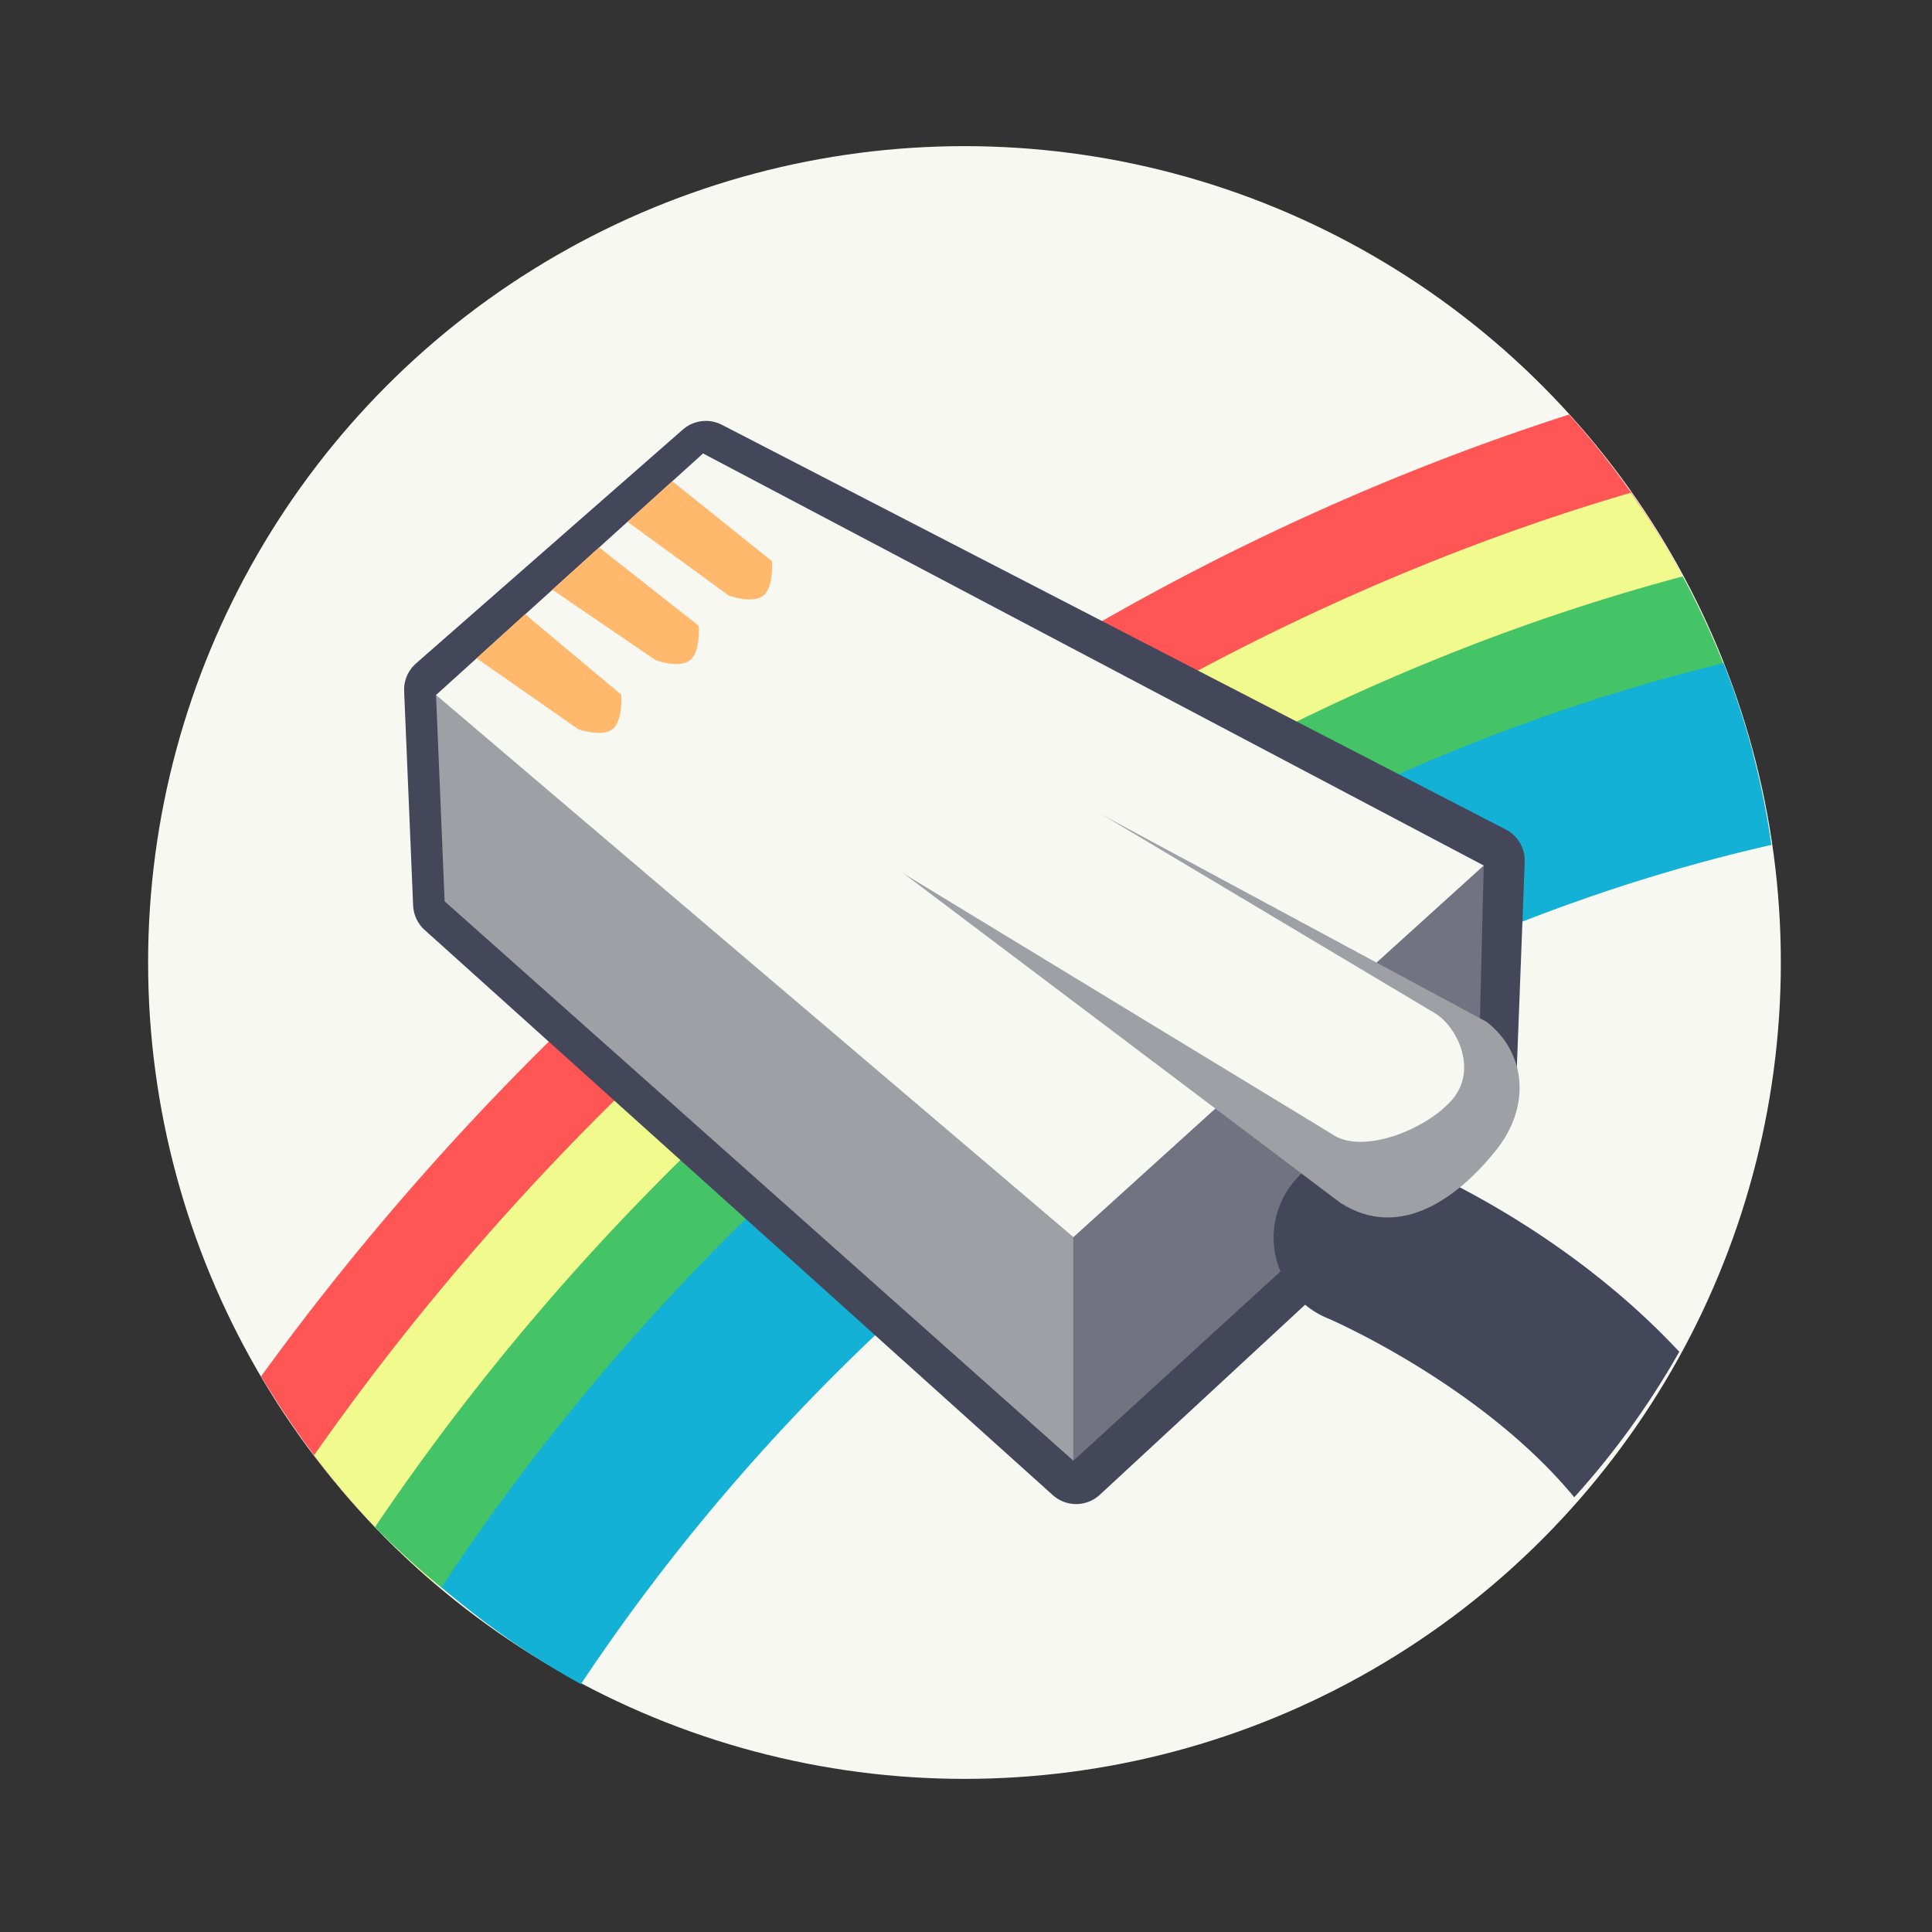 <?xml version="1.0" encoding="UTF-8" standalone="no"?>
<svg
   width="64"
   height="64"
   version="1.1"
   id="svg171"
   sodipodi:docname="asbru-cm.svg"
   inkscape:version="1.2.2 (b0a8486541, 2022-12-01)"
   xmlns:inkscape="http://www.inkscape.org/namespaces/inkscape"
   xmlns:sodipodi="http://sodipodi.sourceforge.net/DTD/sodipodi-0.dtd"
   xmlns="http://www.w3.org/2000/svg"
   xmlns:svg="http://www.w3.org/2000/svg">
  <rect width="100%" height="100%" fill="#333333" stroke="none"/>
  <defs
     id="defs175" />
  <sodipodi:namedview
     id="namedview173"
     pagecolor="#505050"
     bordercolor="#eeeeee"
     borderopacity="1"
     inkscape:showpageshadow="0"
     inkscape:pageopacity="0"
     inkscape:pagecheckerboard="0"
     inkscape:deskcolor="#505050"
     showgrid="false"
     inkscape:zoom="15.921875"
     inkscape:cx="29.895976"
     inkscape:cy="32.031403"
     inkscape:window-width="2560"
     inkscape:window-height="1361"
     inkscape:window-x="0"
     inkscape:window-y="0"
     inkscape:window-maximized="1"
     inkscape:current-layer="svg171" />
  <g
     transform="translate(64.934 107.95) scale(.265)"
     id="g169">
    <circle
       cx="-124.47"
       cy="-287.04"
       r="102.05"
       fill="#f8f8f2"
       fill-rule="evenodd"
       style="paint-order:stroke fill markers"
       id="circle143" />
    <path
       fill="#fe6230"
       d="M-48.884-355.54c-17.426 5.602-34.925 13-52.227 22.389-44.887 24.359-82.873 58.698-111.29 97.852 3.848 6.337 8.208 12.427 13.334 17.783 26.22-37.325 62.372-70.607 105.72-94.132 19.502-10.583 39.155-18.454 58.538-23.851a102.304 102.304 0 0 0-14.077-20.042z"
       color="#282a36"
       id="path145"
       style="fill:#ff5555" />
    <path
       fill="#fef600"
       d="M-41.186-345.76c-18.703 5.481-37.543 13.234-56.135 23.324-44.113 23.939-81.205 58.114-108.44 96.972 4.36 5.83 9.36 11.077 14.853 15.853 24.864-36.305 59.409-68.536 101.36-91.302 19.96-10.832 40.08-18.663 59.861-23.746a102.42 102.42 0 0 0-11.495-21.102h-.007z"
       color="#282a36"
       id="path147"
       style="fill:#f1fa8c" />
    <path
       fill="#0b0"
       d="M-34.69-335.3c-19.521 5.21-39.238 12.973-58.673 23.519-43.092 23.385-78.908 56.998-104.8 95.325 5.033 5.036 10.451 9.602 16.418 13.486 23.366-34.725 56.139-65.61 96.141-87.318 19.898-10.798 39.97-18.423 59.634-23.135a102.258 102.258 0 0 0-8.72-21.878z"
       color="#282a36"
       id="path149"
       style="fill:#44c367" />
    <path
       fill="#009bfe"
       d="M-29.583-324.46c-19.923 4.863-40.117 12.614-59.984 23.395-41.402 22.468-75.798 55.057-100.27 92.101a102.35 102.35 26.366 0 0 17.421 12.127c21.882-32.892 52.792-62.181 90.628-82.713 19.433-10.545 39.027-17.842 58.185-22.189a102.35 102.35 26.366 0 0-5.975-22.722z"
       color="#282a36"
       id="path151"
       style="fill:#13b1d5" />
    <path
       fill="#484848"
       fill-rule="evenodd"
       stroke="#44475a"
       stroke-linecap="round"
       stroke-linejoin="round"
       stroke-miterlimit="10"
       stroke-width="8.728"
       d="m-156.8-350.38-33.355 29.234 1.124 26.795 78.517 70.644 50.596-46.843 1.122-29.234-98.002-50.596z"
       color="#282a36"
       id="path153"
       style="fill:#44475a" />
    <path
       fill="#a6a6a6"
       fill-rule="evenodd"
       d="m-190.53-320.53 1.077 25.839 78.595 69.927v-27.937l-79.673-67.83z"
       color="#282a36"
       id="path155"
       style="fill:#9ea0a6" />
    <path
       fill="#7f7f7f"
       fill-rule="evenodd"
       d="M-110.86-252.7v27.937l50.605-46.24.699-28.162z"
       color="#282a36"
       id="path157"
       style="fill:#717380" />
    <path
       fill="#f8f8f2"
       fill-rule="evenodd"
       d="m-190.53-320.48 79.672 67.782 51.303-46.465-97.595-51.511-33.378 30.194z"
       color="#282a36"
       id="path159" />
    <path
       fill="#ffc11a"
       fill-rule="evenodd"
       d="m-185.45-325.07 12.685 8.853s2.96 1.078 4.306 0c1.345-1.078 1.078-4.307 1.078-4.307l-12.013-10.054zm9.47-8.57 12.901 8.81s2.959 1.078 4.303 0c1.348-1.074 1.078-4.307 1.078-4.307l-12.44-9.789zm9.39-8.49 12.668 9.226s2.959 1.078 4.307 0c1.344-1.077 1.074-4.307 1.074-4.307l-12.444-9.99z"
       color="#282a36"
       id="path161"
       style="fill:#ffb86c" />
    <path
       fill="#44475a"
       d="M-76.499-263.45a10.91 10.91 0 0 0-8.556 6.77 10.91 10.91 0 0 0 6.113 14.165s19.044 8.206 30.7 22.323a102.05 102.05 0 0 0 13.126-18.189c-15.868-17-35.773-24.419-35.773-24.419a10.91 10.91 0 0 0-5.61-.65z"
       color="#282a36"
       id="path163" />
    <path
       fill="#a0a0a1"
       fill-rule="evenodd"
       d="m-143.16-306.53 65.674 49.527c7.537 4.844 14.807-.807 19.38-6.459 4.578-5.651 3.77-12.38-1.078-16.15l-69.98-37.684z"
       color="#282a36"
       id="path165"
       style="fill:#9ea0a6" />
    <path
       fill="#f8f8f2"
       fill-rule="evenodd"
       d="m-145.85-306.53 67.293 40.917c3.766 2.688 11.839-.541 15.073-4.307 3.23-3.77.537-9.152-2.156-10.766l-64.059-38.224z"
       color="#282a36"
       id="path167" />
  </g>
</svg>
